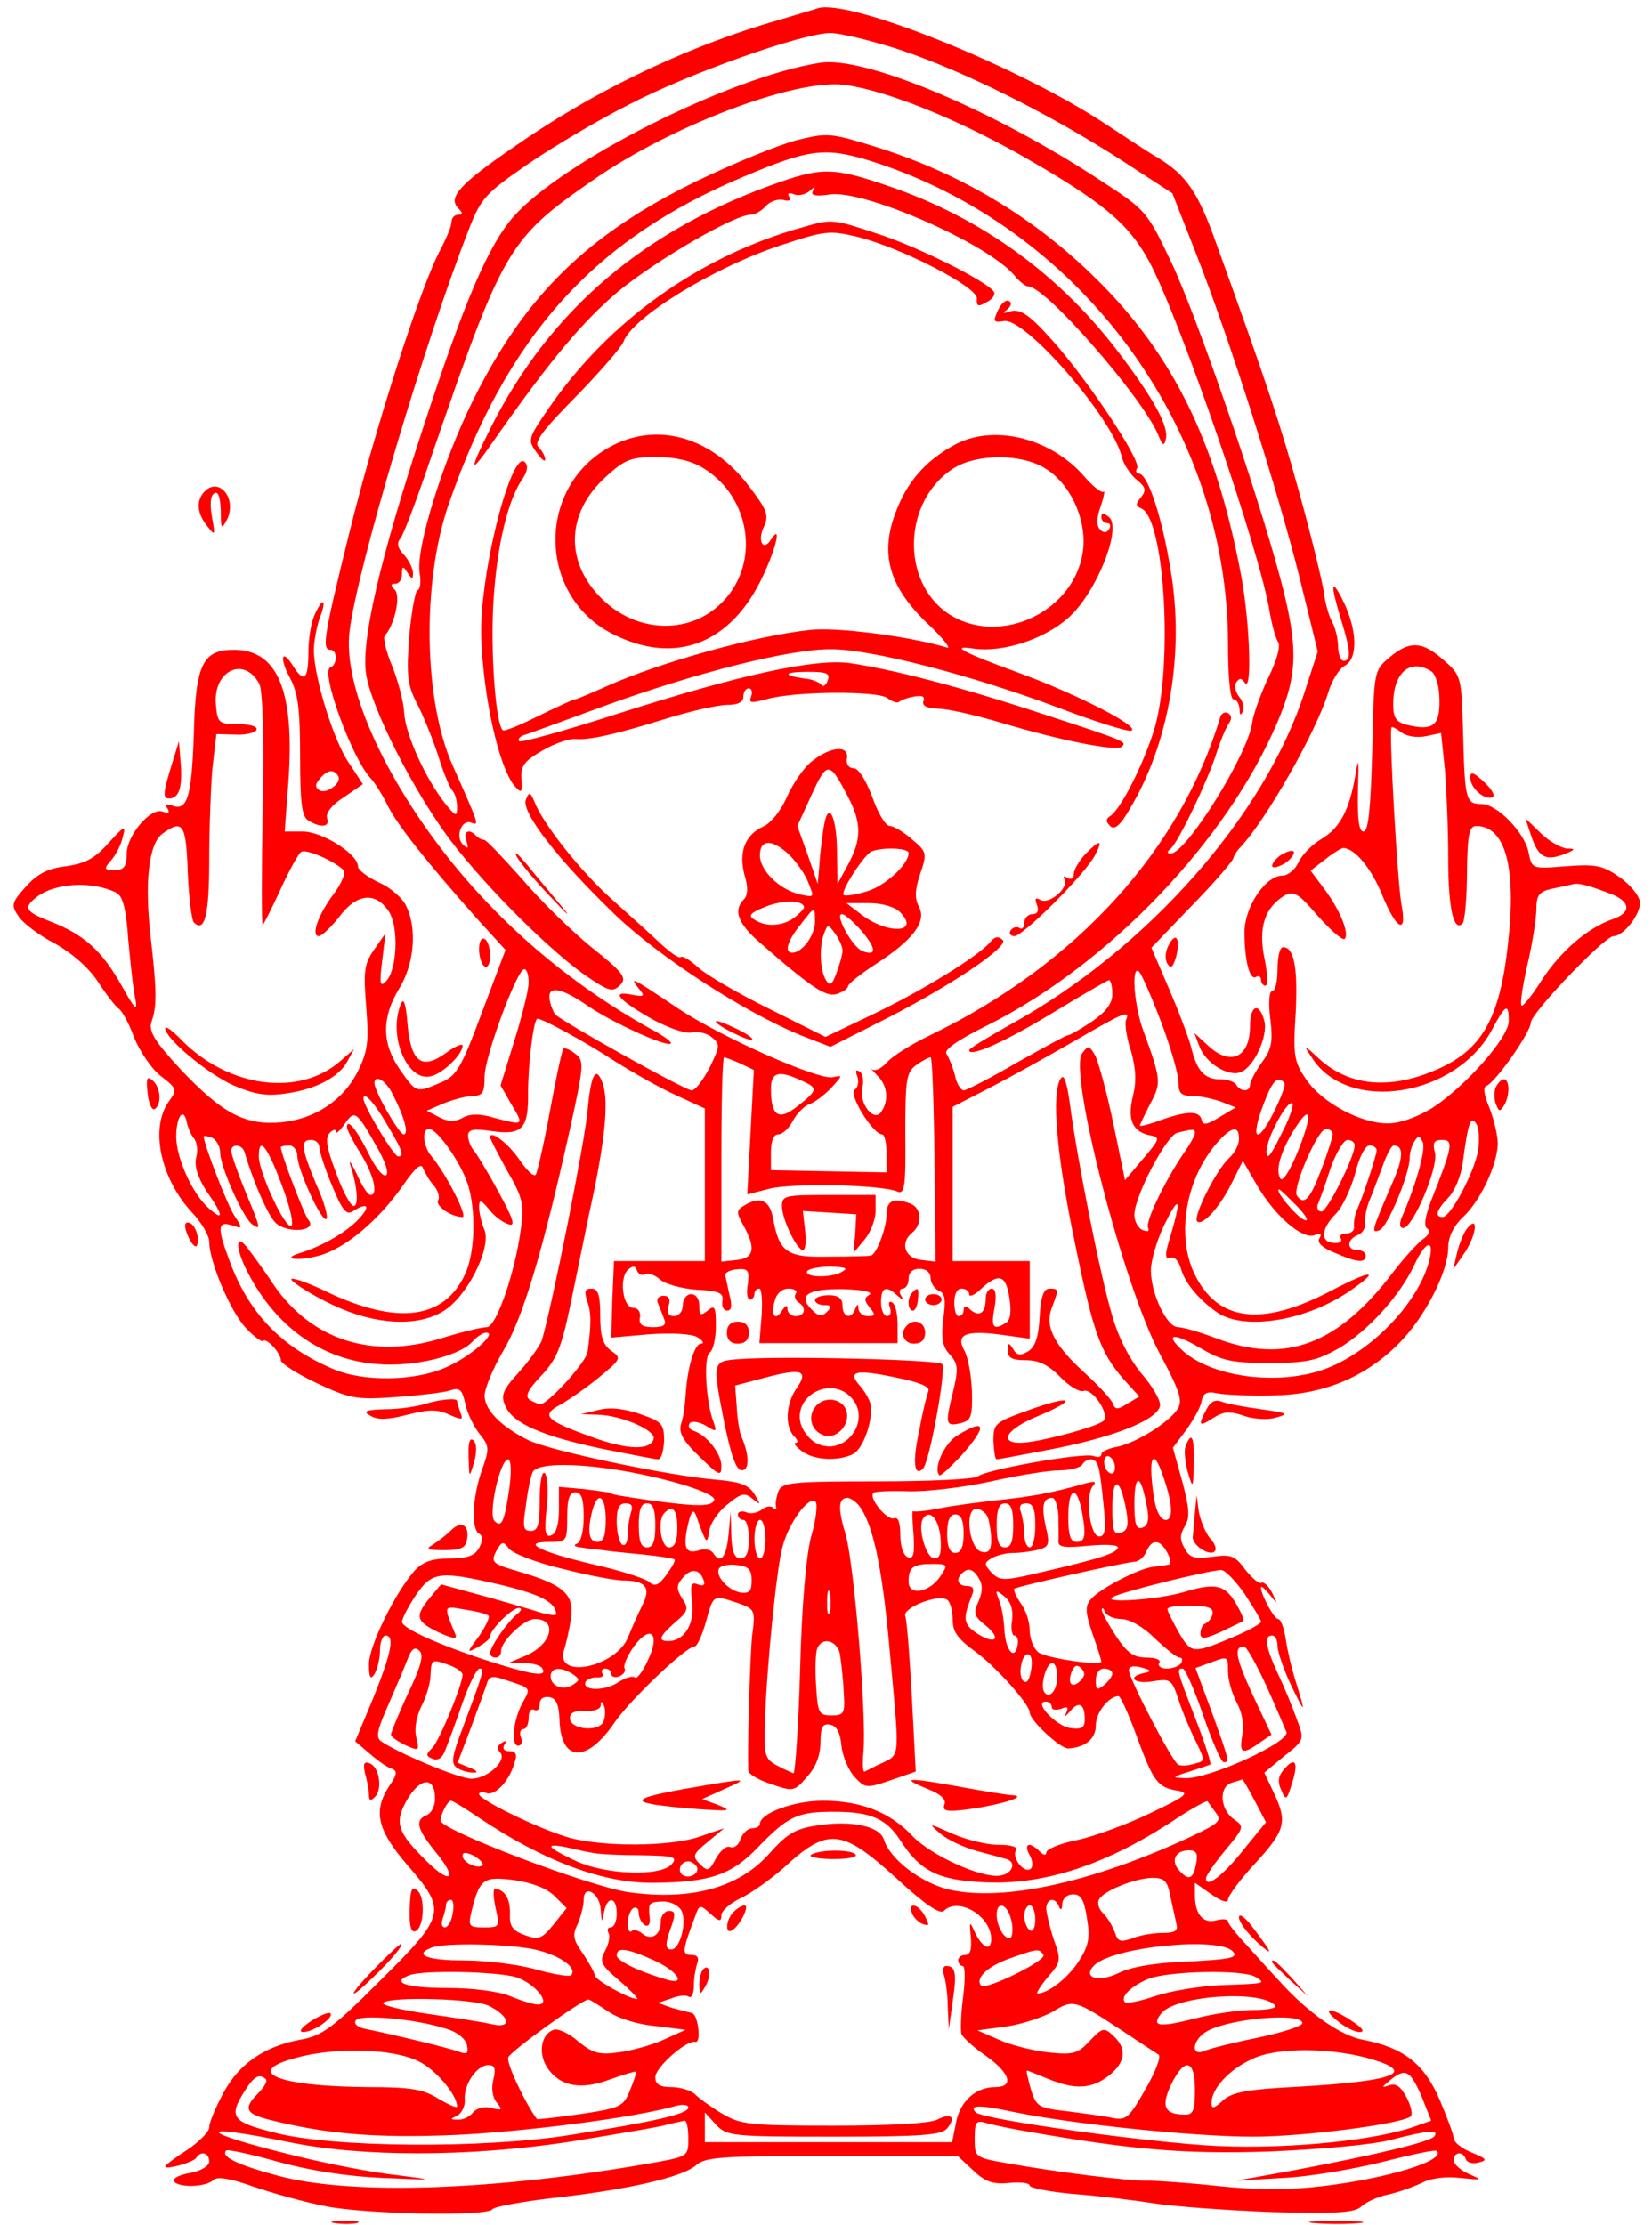  <svg  version="1.0" xmlns="http://www.w3.org/2000/svg"  width="300pt" height="404pt" viewBox="0 0 300 404"  preserveAspectRatio="xMidYMid meet">  <g transform="translate(0,404) scale(0.1,-0.1)" fill="#ff0000" stroke="none"> <path d="M1485 4025 c-5 -2 -50 -15 -100 -30 -155 -48 -312 -124 -452 -222 -98 -67 -120 -92 -101 -111 9 -9 9 -12 0 -12 -7 0 -12 -6 -12 -13 0 -7 -9 -29 -20 -50 -36 -66 -119 -326 -165 -512 -47 -190 -51 -215 -35 -215 13 0 13 -27 0 -32 -19 -6 39 -164 72 -200 7 -7 22 -30 32 -51 19 -37 69 -100 162 -205 l52 -57 -43 -114 c-38 -102 -46 -115 -75 -127 -44 -19 -44 -19 -74 24 -33 48 -33 94 -1 147 27 44 33 107 13 149 -6 14 -28 34 -49 43 -21 10 -39 23 -39 30 0 22 -65 63 -100 63 l-33 0 7 94 c11 162 -20 236 -99 236 -57 0 -70 -26 -73 -154 -4 -114 -12 -139 -39 -129 -11 4 -14 2 -9 -5 5 -8 2 -10 -8 -6 -22 9 -66 -43 -66 -77 0 -23 -5 -29 -22 -29 -19 0 -20 2 -6 18 8 9 18 28 21 42 6 22 3 21 -26 -11 -25 -28 -42 -37 -77 -42 -34 -4 -52 -14 -73 -37 -26 -29 -27 -34 -14 -53 7 -12 37 -35 66 -50 32 -18 62 -44 79 -70 15 -23 32 -45 38 -49 6 -4 19 -28 28 -53 10 -24 31 -56 48 -69 30 -23 30 -25 14 -47 -34 -49 -14 -140 43 -201 17 -18 31 -42 31 -53 0 -36 39 -128 67 -157 14 -15 29 -26 31 -23 6 6 32 -22 32 -35 0 -6 30 -25 66 -42 60 -28 71 -30 142 -25 42 3 87 8 99 12 18 6 22 2 28 -24 3 -16 15 -41 26 -55 18 -22 18 -27 4 -66 -17 -49 -20 -106 -5 -115 7 -4 7 -13 0 -26 -8 -14 -21 -19 -54 -19 -31 0 -48 -6 -63 -22 -36 -41 -83 -137 -83 -170 0 -25 3 -29 10 -18 5 8 10 27 10 43 0 15 5 27 10 27 17 0 11 -31 -22 -113 l-33 -79 27 -23 c15 -13 32 -25 40 -27 10 -4 9 -11 -5 -31 -30 -46 -22 -80 33 -144 72 -83 70 -91 -50 -210 -86 -86 -105 -100 -145 -107 -65 -12 -111 -44 -139 -96 -14 -26 -26 -54 -26 -63 0 -8 -18 -26 -40 -41 -22 -14 -40 -28 -40 -30 0 -7 50 7 56 15 8 14 24 10 24 -6 0 -8 -14 -17 -35 -21 -19 -3 -32 -10 -29 -15 7 -12 58 -11 71 2 7 7 29 4 74 -12 35 -12 93 -28 129 -35 71 -15 296 -19 304 -6 3 5 54 14 113 21 136 15 233 38 257 59 16 15 47 17 246 17 l229 0 28 -26 c22 -21 36 -26 66 -23 20 2 37 0 37 -5 0 -4 35 -11 78 -15 42 -3 109 -11 147 -17 39 -6 136 -13 216 -16 118 -3 149 -1 161 10 8 8 30 18 49 22 19 4 46 14 61 21 17 9 44 12 70 9 40 -4 41 -4 16 7 -16 7 -28 18 -28 25 0 16 17 17 22 2 2 -6 13 -9 23 -6 17 4 15 7 -12 18 -18 7 -33 19 -33 26 0 6 -12 38 -26 71 -28 65 -66 94 -139 108 -40 7 -100 49 -153 108 -15 16 -42 46 -59 65 -18 19 -33 38 -33 42 0 4 -9 5 -21 2 -24 -7 -39 11 -39 45 l0 23 30 -21 c18 -13 30 -16 30 -10 0 7 22 37 50 67 55 60 58 75 33 128 l-17 36 36 30 c37 29 37 30 23 67 -7 20 -22 57 -34 82 -23 50 -26 70 -11 70 6 0 10 -8 10 -19 0 -10 11 -43 25 -72 26 -54 27 -53 7 11 -6 19 -14 52 -17 73 -3 20 -9 37 -14 37 -7 0 -31 44 -31 57 0 4 7 -2 16 -13 14 -18 15 -18 4 4 -6 12 -15 20 -19 18 -4 -3 -17 8 -29 23 -19 26 -26 29 -61 24 -32 -4 -41 -2 -50 16 -9 15 -8 25 1 40 9 15 8 32 -5 81 l-17 61 24 32 c13 18 26 41 28 52 3 15 9 19 28 15 14 -3 59 -5 100 -4 92 1 168 32 230 94 47 47 90 130 90 175 0 19 10 39 27 55 32 30 62 95 63 133 0 15 -7 44 -15 65 -10 23 -12 38 -6 40 16 5 81 98 81 115 0 17 134 157 150 157 19 0 51 42 48 63 -2 12 -19 32 -38 45 -30 21 -44 23 -96 19 -62 -5 -62 -5 -68 25 -7 36 -57 88 -86 88 -28 0 -30 8 -33 129 -3 102 -3 104 -35 132 -39 35 -62 36 -99 5 -28 -24 -28 -24 -31 -170 -3 -106 -7 -146 -16 -146 -8 0 -11 21 -10 73 2 61 1 65 -5 27 -11 -62 -28 -94 -62 -114 -17 -10 -35 -29 -41 -42 -6 -13 -19 -24 -29 -24 -31 0 -69 -57 -69 -103 0 -53 10 -88 21 -81 5 3 9 0 9 -5 0 -6 4 -11 8 -11 5 0 4 23 -2 51 -11 55 1 91 37 113 16 9 25 4 60 -37 24 -27 45 -45 49 -42 9 10 -9 54 -38 92 l-24 32 26 20 c15 12 30 21 33 21 21 0 51 -36 71 -85 26 -64 46 -74 35 -17 -7 38 -23 314 -18 321 1 2 9 -2 18 -9 9 -7 27 -10 44 -7 l28 6 7 -67 c3 -37 6 -110 6 -162 0 -90 10 -133 26 -117 4 4 8 46 8 92 1 70 4 85 17 85 52 0 73 -73 58 -210 -15 -141 -48 -198 -134 -234 -83 -35 -155 -28 -209 21 -29 27 -30 27 -14 3 65 -104 265 -72 329 53 23 43 29 46 29 13 0 -30 -79 -119 -139 -158 -28 -17 -59 -28 -81 -28 -49 0 -120 38 -148 80 -22 32 -24 43 -19 121 4 83 -3 119 -23 119 -6 0 -10 -18 -10 -40 0 -22 -4 -40 -10 -40 -5 0 -7 -21 -3 -51 5 -42 2 -55 -16 -79 -11 -16 -21 -34 -21 -40 0 -13 -17 -13 -25 0 -3 6 -17 10 -29 10 -28 0 -42 15 -52 55 -4 17 -22 65 -40 107 l-33 77 75 78 c41 42 74 81 74 85 0 3 6 13 13 20 47 50 137 209 159 280 6 21 20 44 30 49 24 13 23 62 -1 114 -24 49 -26 37 -6 -29 18 -58 19 -76 5 -76 -5 0 -10 12 -10 26 0 14 -5 35 -12 47 -6 12 -12 35 -14 52 -2 16 -21 95 -43 175 -35 127 -59 200 -153 460 -33 93 -55 123 -106 154 -11 6 -52 33 -93 60 -158 105 -467 229 -524 211z m151 -76 c116 -39 268 -115 396 -197 l97 -63 42 -107 c62 -157 151 -438 189 -591 l33 -134 -23 -71 c-72 -227 -287 -470 -536 -607 -41 -23 -74 -43 -74 -46 0 -14 65 15 152 68 53 32 99 59 102 59 3 0 6 -11 6 -25 0 -17 -11 -32 -37 -50 -21 -14 -40 -25 -44 -25 -3 0 -45 -23 -93 -50 -48 -28 -91 -50 -96 -50 -5 0 -13 12 -16 28 -4 15 -11 32 -15 38 -6 7 19 25 74 52 220 110 436 336 527 551 37 87 38 136 5 261 -43 161 -152 477 -198 574 -44 92 -45 94 -128 148 -196 129 -430 227 -510 214 -165 -26 -468 -179 -557 -280 -45 -52 -88 -151 -163 -381 -79 -240 -114 -390 -104 -450 10 -62 86 -212 153 -301 66 -87 187 -207 252 -250 36 -24 43 -26 56 -13 13 13 7 22 -52 69 -37 30 -94 86 -127 125 -34 38 -64 70 -68 70 -4 0 -11 3 -15 8 -13 13 -23 7 -17 -10 4 -14 3 -15 -6 -7 -15 14 -3 47 15 40 15 -6 14 -4 -34 104 -53 118 -56 334 -7 475 106 305 263 480 535 594 118 50 147 54 227 30 381 -118 653 -483 653 -878 0 -61 4 -101 10 -101 6 0 10 -8 11 -17 0 -12 2 -13 6 -5 3 7 0 19 -7 27 -6 8 -9 19 -5 26 6 8 9 8 15 0 14 -23 10 103 -5 188 -43 233 -115 388 -242 522 -120 126 -262 213 -428 264 -78 24 -83 24 -140 10 -33 -9 -114 -42 -180 -74 -197 -96 -311 -207 -405 -396 -55 -110 -105 -270 -98 -315 3 -16 1 -31 -4 -32 -4 -2 -11 -40 -15 -85 -5 -70 -3 -87 14 -120 11 -21 28 -63 38 -93 9 -30 21 -59 26 -65 5 -5 9 -18 9 -30 0 -19 -2 -18 -21 5 -36 46 -72 124 -75 165 -1 22 -12 61 -22 86 -11 26 -17 51 -13 55 18 20 29 72 18 83 -8 8 -8 11 1 11 7 0 12 8 12 18 0 14 2 15 10 2 8 -12 10 -13 10 -1 0 8 -7 23 -16 33 -12 12 -14 22 -7 30 6 7 31 74 56 148 131 381 140 396 294 503 142 99 367 184 456 173 75 -10 198 -59 316 -125 153 -87 200 -126 238 -196 57 -107 203 -532 219 -638 4 -23 11 -47 15 -53 5 -6 -2 -33 -18 -65 -14 -30 -27 -66 -29 -81 -7 -57 -120 -238 -148 -238 -7 0 -7 3 -1 8 14 10 70 128 85 177 7 22 17 45 22 52 5 7 5 14 -2 18 -5 3 -12 0 -14 -7 -72 -241 -261 -449 -525 -577 -34 -16 -71 -39 -80 -50 -10 -11 -22 -17 -27 -13 -5 4 -1 0 8 -10 19 -17 23 -45 9 -66 -13 -22 -42 14 -35 43 3 12 1 26 -5 29 -7 5 -8 1 -4 -9 3 -10 1 -20 -5 -24 -12 -7 33 -81 50 -81 4 0 8 -15 8 -34 l0 -35 -105 2 -105 2 0 33 c0 20 5 32 13 32 8 0 20 11 27 25 7 13 21 27 30 30 9 3 27 16 40 30 20 22 21 23 3 19 -25 -7 -206 74 -282 125 -82 55 -89 59 -72 37 13 -15 12 -17 -13 -12 -37 7 -24 -9 37 -44 29 -16 60 -27 72 -25 11 3 28 -1 37 -8 16 -13 16 -16 -3 -55 -12 -23 -26 -42 -33 -42 -12 0 -234 124 -248 138 -3 4 -8 16 -10 27 -4 26 21 22 70 -12 44 -30 143 -75 150 -68 3 2 -10 12 -28 22 -145 79 -272 186 -371 309 -124 155 -197 321 -184 419 14 113 135 520 217 730 22 56 30 64 108 118 47 32 128 80 182 107 109 57 316 130 366 130 18 0 76 -14 128 -31z m-1165 -1151 c6 -12 9 -96 6 -229 -2 -115 -2 -209 0 -209 1 0 16 29 32 64 16 35 33 66 38 69 9 6 59 -16 77 -33 4 -5 -3 -23 -17 -42 -29 -38 -43 -78 -28 -78 5 0 22 16 37 35 32 43 66 46 90 10 19 -29 15 -109 -6 -128 -10 -10 -11 -2 -6 38 l6 50 -21 -30 c-18 -26 -19 -40 -14 -103 5 -62 3 -80 -14 -115 -26 -54 -78 -89 -140 -95 -66 -6 -107 16 -182 95 -49 53 -59 70 -54 87 10 28 10 55 -1 151 -12 102 -4 173 21 191 37 27 43 18 46 -70 2 -46 7 -87 11 -91 20 -20 28 14 28 114 0 59 3 135 6 168 l7 60 35 -1 c19 -1 37 4 38 9 2 6 -13 10 -33 10 -36 0 -38 2 -41 36 -5 62 52 88 79 37z m2128 23 c8 -5 15 -27 15 -52 1 -47 -12 -57 -60 -45 -19 5 -24 13 -24 37 0 58 31 84 69 60z m-2388 -402 c12 -6 18 -29 22 -86 4 -43 9 -91 13 -108 4 -23 -1 -18 -25 25 -36 64 -69 93 -128 116 -46 18 -51 25 -29 43 33 28 103 32 147 10z m2711 -1 c39 -14 42 -35 7 -47 -46 -16 -95 -58 -130 -112 -17 -27 -34 -48 -36 -45 -3 2 2 36 11 75 9 38 16 84 16 100 0 25 5 32 28 37 15 3 32 7 37 8 11 3 25 0 67 -16z m-1962 -162 c0 -14 -12 -61 -26 -106 l-25 -81 20 -35 c23 -38 22 -38 -31 -24 -27 8 -44 8 -58 0 -15 -8 -26 -7 -42 1 l-23 12 30 13 c17 7 40 13 53 14 18 0 22 5 22 35 0 36 59 195 72 195 5 0 8 -11 8 -24z m1149 -73 c17 -45 31 -94 31 -108 0 -20 5 -25 24 -25 14 0 37 -5 52 -10 l28 -11 -30 -18 c-23 -14 -30 -15 -32 -4 -4 16 -26 16 -74 -1 -21 -8 -38 -12 -38 -10 0 2 9 20 19 40 20 37 20 43 -13 133 -17 46 -22 122 -7 106 5 -6 23 -47 40 -92z m-64 5 c-3 -7 1 -33 9 -57 9 -32 10 -56 3 -83 -10 -42 0 -64 33 -70 17 -3 16 -7 -14 -42 l-33 -39 -21 102 c-12 57 -27 112 -33 124 -11 19 -13 19 -24 4 -25 -34 76 -424 141 -545 36 -67 42 -85 33 -100 -16 -25 -74 -61 -109 -69 -17 -3 -30 -9 -30 -14 0 -5 -6 -6 -14 -3 -18 7 -198 -25 -210 -37 -6 -5 -87 -9 -182 -9 -154 0 -173 -2 -180 -17 -4 -10 -6 -22 -5 -28 2 -5 -1 -7 -5 -3 -4 4 -13 3 -20 -3 -8 -6 -21 -9 -29 -5 -8 3 -15 1 -15 -4 0 -6 5 -10 10 -10 6 0 10 -16 10 -35 0 -24 -5 -35 -15 -35 -11 0 -16 12 -17 43 l-1 42 -4 -42 c-4 -42 -15 -54 -28 -33 -4 6 -15 8 -25 5 -25 -8 -30 4 -21 45 6 26 10 31 15 18 19 -53 20 -54 24 -28 2 14 17 36 33 48 25 21 32 22 46 10 15 -12 15 -11 3 9 -11 17 -26 22 -69 26 -87 7 -304 53 -342 72 -50 25 -79 55 -79 81 0 12 15 49 34 81 35 59 71 177 122 407 25 114 25 120 8 133 -9 7 -19 11 -21 9 -2 -2 -13 -52 -24 -112 -11 -60 -23 -112 -26 -117 -3 -5 -16 7 -29 26 -20 30 -54 56 -54 42 0 -3 14 -30 31 -61 28 -48 31 -61 25 -105 -11 -82 -45 -179 -62 -179 -9 0 -47 -9 -85 -21 -123 -37 -231 -3 -300 95 -15 23 -36 52 -46 65 -25 36 -28 9 -4 -38 52 -101 135 -160 235 -168 68 -6 154 15 176 43 7 7 17 14 23 14 21 0 -29 -44 -73 -63 -56 -25 -149 -27 -205 -3 -94 40 -153 101 -188 196 -23 61 -22 73 4 65 20 -7 20 -6 5 17 -13 19 -56 131 -56 144 0 2 7 1 15 -2 8 -4 15 -16 15 -28 0 -25 43 -121 59 -130 15 -10 15 -8 -14 62 -14 34 -25 66 -25 72 0 14 20 12 24 -2 16 -54 42 -114 56 -128 21 -21 78 -16 60 5 -8 10 -50 120 -50 132 0 1 7 3 15 3 8 0 15 -9 15 -19 0 -25 46 -125 53 -114 3 4 -5 33 -19 63 -27 65 -29 80 -9 80 8 0 15 -6 15 -13 0 -8 10 -39 23 -70 18 -44 26 -54 37 -47 28 18 34 10 11 -14 -21 -23 -66 -49 -105 -61 -37 -11 -7 -16 34 -5 47 13 108 64 153 129 20 29 32 40 35 30 3 -7 11 -22 19 -31 8 -9 12 -21 9 -27 -7 -10 23 -31 44 -31 10 0 -30 79 -57 111 -15 18 -17 49 -4 49 15 0 57 -60 70 -99 16 -48 14 -127 -5 -166 -38 -81 -123 -91 -248 -32 -43 21 -73 30 -66 22 7 -8 41 -29 75 -45 76 -36 153 -40 200 -11 43 26 87 113 75 147 -6 14 -10 33 -10 42 0 14 3 14 18 -4 9 -12 25 -24 35 -27 14 -5 10 8 -19 61 -20 37 -41 71 -46 76 -4 6 -8 16 -8 24 0 11 10 13 43 8 55 -8 67 4 66 70 0 52 10 134 17 134 10 0 87 -42 142 -78 32 -20 81 -48 110 -61 l52 -24 0 -139 0 -138 -82 0 -83 0 -3 -70 -2 -69 68 6 c43 3 76 1 88 -5 10 -6 14 -12 7 -12 -12 0 -25 -44 -28 -95 -1 -16 -4 -39 -8 -50 -5 -16 2 -30 33 -60 36 -35 40 -37 40 -17 0 22 -26 56 -51 64 -8 3 -10 9 -6 14 4 4 17 2 29 -5 19 -12 20 -11 14 6 -14 35 -19 120 -7 127 6 4 11 25 11 48 0 35 -2 39 -15 28 -13 -10 -15 -9 -15 9 0 12 -6 21 -15 21 -8 0 -15 -9 -15 -20 0 -11 -7 -20 -16 -20 -10 0 -13 6 -10 18 4 13 1 19 -9 19 -9 0 -14 -6 -10 -14 3 -7 8 -20 11 -28 5 -11 -1 -15 -20 -15 -20 0 -26 5 -24 17 2 10 -3 18 -12 18 -19 0 -26 53 -10 69 9 8 14 8 17 -2 3 -6 9 -9 14 -6 6 3 18 -1 27 -9 10 -9 40 -17 67 -19 41 -2 49 -6 47 -20 -2 -10 2 -18 9 -18 7 0 9 9 4 27 -3 15 -7 32 -8 37 -1 5 9 10 21 11 21 2 23 -2 20 -27 -3 -15 -1 -28 4 -28 4 0 8 5 8 10 0 6 4 10 9 10 4 0 6 -22 4 -50 l-4 -49 126 0 125 0 0 34 c0 19 -4 37 -10 40 -6 3 -7 -1 -4 -9 3 -9 1 -16 -5 -16 -6 0 -11 11 -11 25 0 28 9 31 29 13 11 -10 13 -10 7 0 -4 6 -2 12 3 12 6 0 11 8 11 18 0 11 7 18 20 18 12 0 20 -7 20 -17 0 -9 7 -19 15 -23 11 -4 13 -16 8 -51 -4 -35 -2 -50 12 -65 15 -17 16 -25 5 -70 -14 -57 -13 -61 16 -54 18 5 20 13 19 58 -1 28 -7 62 -14 74 -16 29 3 37 69 28 l50 -7 0 71 0 70 -70 0 -70 0 0 140 0 140 68 35 c37 19 105 57 152 84 93 54 102 57 95 39z m-701 -79 l25 -12 -6 -113 -6 -113 39 10 c39 11 206 8 234 -5 13 -5 15 10 14 105 0 100 2 112 20 125 11 8 23 14 26 14 3 0 6 -84 7 -186 l2 -185 -26 3 c-30 3 -39 31 -17 49 19 15 18 45 -2 53 -31 12 -44 6 -44 -19 0 -25 -19 -75 -29 -75 -3 -1 -37 -2 -75 -2 -77 -2 -91 8 -102 69 -6 34 -24 42 -54 23 -13 -8 -13 -12 1 -37 22 -40 18 -58 -13 -61 l-28 -3 0 185 c0 102 2 186 5 186 2 0 15 -5 29 -11z m111 -31 c31 -14 31 -17 -7 -47 -34 -27 -48 -18 -48 32 0 30 14 34 55 15z m-742 -25 c21 -40 30 -73 20 -73 -8 0 -53 78 -53 93 0 17 21 5 33 -20z m1619 21 c4 -3 -6 -28 -20 -56 -30 -59 -42 -47 -17 18 16 42 25 51 37 38z m-1628 -78 c28 -47 30 -56 19 -56 -8 0 -63 92 -63 105 0 14 20 -7 44 -49z m1622 -17 c-19 -39 -26 -47 -26 -30 0 25 39 96 47 87 3 -3 -6 -29 -21 -57z m-1974 -6 c6 -7 8 -23 4 -36 -3 -15 3 -35 19 -60 31 -44 32 -56 4 -31 -29 25 -59 91 -59 130 0 35 13 55 19 27 2 -10 8 -24 13 -30z m332 -15 c15 -26 23 -49 17 -52 -5 -4 -20 14 -32 40 -22 44 -39 64 -39 47 0 -4 11 -26 25 -48 24 -39 32 -75 18 -75 -5 0 -16 17 -25 38 -10 20 -15 28 -12 17 13 -40 16 -75 6 -75 -5 0 -20 27 -32 61 -17 45 -20 63 -11 72 6 6 11 7 11 2 0 -5 7 1 16 14 18 26 21 24 58 -41z m1672 -11 c-14 -34 -27 -54 -31 -47 -9 15 0 48 26 90 31 49 33 26 5 -43z m328 3 c-7 -40 -50 -120 -64 -120 -15 0 -12 12 10 35 12 12 23 40 26 61 10 77 15 89 25 73 5 -7 6 -30 3 -49z m-514 33 c0 -5 -9 -21 -21 -38 -35 -52 -70 -125 -64 -135 3 -6 -1 -7 -9 -4 -9 3 -16 16 -16 28 0 33 58 144 78 149 28 7 32 7 32 0z m80 -11 c0 -11 -8 -26 -18 -35 -23 -21 -66 -106 -58 -115 10 -9 43 28 64 72 l19 38 26 -45 c33 -56 82 -98 104 -90 11 4 14 3 9 -6 -5 -7 5 -17 28 -26 41 -18 56 -19 56 -5 0 6 -7 10 -15 10 -20 0 -19 19 0 27 9 3 15 13 14 22 -1 9 2 27 8 41 6 14 16 42 24 63 7 20 16 37 20 37 18 0 18 -22 -2 -67 -38 -88 -40 -93 -24 -87 15 6 55 102 55 132 0 9 4 23 9 30 7 11 9 10 15 -3 5 -14 -13 -78 -39 -137 -4 -11 -3 -18 3 -18 18 0 64 110 58 136 -5 19 -2 24 13 24 21 0 19 -12 -20 -110 -11 -29 -14 -47 -7 -51 6 -4 3 -12 -9 -20 -10 -8 -34 -34 -53 -59 -100 -132 -196 -168 -322 -120 -29 11 -60 20 -69 20 -20 0 -49 61 -49 103 0 18 11 55 24 82 28 57 32 50 12 -18 -11 -35 -11 -44 -1 -41 7 3 15 -5 19 -18 7 -27 32 -57 66 -81 49 -34 163 -16 243 40 55 38 39 38 -36 -1 -126 -66 -206 -56 -248 31 -34 71 -15 176 44 241 25 27 37 28 37 4z m170 8 c0 -5 -9 -34 -21 -65 -20 -53 -31 -65 -44 -46 -8 14 38 121 53 121 6 0 12 -4 12 -10z m40 -20 c0 -21 -50 -120 -60 -120 -7 0 -9 6 -7 13 3 6 14 36 23 65 10 28 24 52 31 52 7 0 13 -4 13 -10z m-1949 -70 c15 -39 23 -73 18 -76 -11 -6 -59 97 -59 126 0 38 15 19 41 -50z m1989 61 c0 -8 -24 -82 -37 -111 -3 -8 -5 -21 -4 -27 1 -7 -5 -13 -14 -13 -9 0 -14 -4 -10 -9 3 -6 -3 -9 -13 -8 -25 1 -23 26 4 53 12 12 27 45 35 73 7 29 18 51 26 51 7 0 13 -4 13 -9z m-144 -102 c17 -18 22 -28 12 -24 -14 6 -55 55 -45 55 2 0 16 -14 33 -31z m240 -96 c-20 -83 -117 -179 -205 -204 -84 -24 -193 -7 -243 38 -34 31 -18 34 30 6 41 -24 57 -28 127 -28 69 0 86 4 127 27 53 32 110 95 136 150 20 44 37 50 28 11z m-1068 -23 c-19 -11 -69 -10 -62 2 3 4 22 8 42 8 29 -1 33 -3 20 -10z m305 -47 c4 -24 2 -40 -6 -45 -23 -15 -28 -8 -21 27 4 23 2 35 -5 35 -6 0 -11 -8 -11 -18 0 -26 -11 -34 -27 -21 -9 9 -13 8 -13 0 0 -6 -4 -11 -9 -11 -5 0 -8 11 -8 25 0 15 5 25 13 25 8 0 14 -5 14 -10 0 -6 10 -2 22 10 32 29 45 25 51 -17z m-388 8 c-3 -5 -1 -12 5 -16 15 -9 12 -25 -5 -25 -8 0 -15 6 -15 13 0 8 -3 7 -10 -3 -12 -20 -21 -9 -13 18 3 13 13 22 25 22 10 0 17 -4 13 -9z m134 -2 c-10 -6 -10 -10 0 -23 11 -13 11 -16 -3 -16 -9 0 -16 6 -17 13 0 10 -2 10 -6 0 -7 -20 -23 -15 -23 6 0 13 -7 19 -25 19 -14 0 -25 -4 -25 -9 0 -5 8 -9 17 -9 13 0 14 -3 5 -12 -9 -9 -16 -9 -28 4 -26 26 -7 38 58 37 34 -1 54 -5 47 -10z m444 -322 c-3 -5 -9 -3 -14 4 -4 7 -5 17 -2 22 3 5 9 3 14 -4 4 -7 5 -17 2 -22z m-1098 -29 c-9 -62 -14 -73 -27 -60 -12 12 10 112 25 112 5 0 6 -23 2 -52z m1069 40 c3 -7 7 -39 10 -70 5 -46 3 -58 -8 -58 -17 0 -26 75 -11 92 7 8 3 9 -15 4 -59 -17 -99 -24 -157 -30 -35 -4 -83 -10 -107 -15 -25 -5 -47 -7 -48 -5 -2 1 -1 -18 1 -43 2 -35 0 -44 -10 -41 -8 3 -14 19 -14 40 0 23 -4 34 -11 31 -13 -5 -47 37 -38 46 3 3 32 4 64 3 33 -1 100 7 150 18 49 11 105 20 124 20 19 0 38 5 41 10 9 14 25 13 29 -2z m115 -10 c20 -53 23 -88 8 -88 -9 0 -17 14 -21 38 -11 69 -4 96 13 50z m-983 2 c90 -15 175 -42 171 -54 -4 -12 -31 -12 -112 -1 -63 9 -73 11 -77 14 -2 1 -23 4 -48 7 l-45 4 0 -41 c0 -27 -5 -44 -14 -47 -11 -4 -13 6 -8 52 3 30 1 58 -4 61 -5 4 -9 -18 -9 -49 0 -45 -3 -56 -16 -56 -14 0 -15 7 -9 46 3 26 9 53 12 60 6 17 73 18 159 4z m957 -67 c4 -22 2 -33 -8 -37 -12 -4 -15 5 -15 47 1 54 12 50 23 -10z m-38 -4 c5 -28 3 -38 -9 -42 -13 -5 -16 2 -16 45 0 58 14 56 25 -3z m-985 -13 c0 -26 -5 -46 -12 -49 -8 -3 -4 -6 7 -7 11 -2 29 -4 40 -5 11 -2 44 -5 74 -8 29 -3 55 -7 56 -9 2 -2 -5 -14 -15 -28 -14 -19 -21 -22 -32 -12 -8 6 -54 21 -104 32 -96 23 -129 40 -76 40 31 0 32 1 32 45 0 33 4 45 15 45 11 0 15 -12 15 -44z m904 13 c9 -47 7 -59 -9 -59 -11 0 -15 12 -15 45 0 52 14 60 24 14z m-864 -19 c0 -29 -4 -40 -15 -40 -16 0 -19 20 -9 58 10 36 24 25 24 -18z m373 -30 c-9 -35 -17 -123 -20 -242 -3 -104 -9 -188 -12 -188 -3 1 -17 7 -30 14 -22 12 -24 19 -22 77 3 98 21 280 32 320 11 43 48 94 60 82 4 -4 1 -33 -8 -63z m86 57 c26 -32 43 -112 56 -257 19 -205 20 -195 -12 -211 -16 -7 -30 -15 -33 -16 -3 -2 -4 15 -2 36 6 63 -17 345 -33 397 -14 46 -12 64 4 64 5 0 14 -6 20 -13z m363 -19 c0 -18 1 -39 0 -47 0 -11 12 -12 54 -8 30 3 54 2 54 -3 0 -10 -35 -21 -139 -45 -68 -16 -75 -16 -90 -1 -14 15 -14 18 -1 26 8 5 26 10 40 10 14 0 35 3 46 6 19 5 21 10 13 42 -8 37 -5 52 12 52 5 0 10 -15 11 -32z m-776 6 c-3 -9 -6 -27 -6 -40 0 -14 -4 -22 -10 -19 -5 3 -10 22 -10 41 0 25 4 34 16 34 11 0 14 -5 10 -16z m44 -24 c0 -29 -4 -40 -15 -40 -11 0 -15 11 -15 40 0 29 4 40 15 40 11 0 15 -11 15 -40z m650 0 c0 -29 -4 -40 -15 -40 -11 0 -15 11 -15 40 0 29 4 40 15 40 11 0 15 -11 15 -40z m40 0 c0 -22 -4 -40 -10 -40 -5 0 -10 11 -10 24 0 13 -3 31 -6 40 -4 11 -1 16 10 16 12 0 16 -10 16 -40z m-650 -5 c0 -24 -5 -35 -15 -35 -15 0 -22 50 -8 63 15 15 23 5 23 -28z m564 19 c3 -9 6 -27 6 -41 0 -18 -5 -24 -17 -21 -23 4 -32 78 -10 78 8 0 18 -7 21 -16z m-86 -37 c2 -27 -1 -37 -11 -37 -15 0 -31 55 -21 72 12 19 29 0 32 -35z m42 8 c0 -24 -5 -35 -15 -35 -10 0 -15 11 -15 35 0 24 5 35 15 35 10 0 15 -11 15 -35z m-360 -10 c0 -19 -4 -35 -10 -35 -5 0 -10 16 -10 35 0 19 5 35 10 35 6 0 10 -16 10 -35z m-368 -54 c47 -12 96 -21 109 -21 42 0 52 -13 35 -46 -8 -16 -19 -41 -25 -56 -21 -55 -133 -79 -117 -25 4 12 10 38 13 58 6 44 -13 61 -94 85 -49 14 -52 17 -42 37 10 18 13 19 23 5 7 -9 51 -26 98 -37z m1098 29 c6 -11 7 -21 3 -21 -4 -1 -17 -3 -28 -4 -27 -3 -98 -40 -114 -59 -11 -13 -10 -24 3 -63 9 -25 16 -48 16 -50 0 -9 -102 6 -115 17 -8 7 -15 24 -15 39 0 15 -7 37 -16 49 -9 13 -14 25 -12 27 4 4 195 47 218 49 8 0 18 9 22 19 10 23 25 22 38 -3z m-755 -50 c0 -19 -4 -24 -20 -22 -23 4 -47 31 -39 44 3 5 18 8 32 6 21 -2 27 -8 27 -28z m343 8 c-20 -30 -58 -37 -58 -10 0 26 8 32 43 32 28 0 29 -1 15 -22z m-430 -8 c3 -8 -1 -11 -11 -7 -12 5 -14 -1 -10 -32 5 -39 -14 -71 -43 -71 -20 0 -17 8 12 34 24 20 25 25 13 43 -11 18 -11 24 1 38 15 18 31 16 38 -5z m500 3 c7 -11 6 -25 -1 -41 -10 -21 -8 -27 12 -43 31 -25 19 -37 -15 -15 -25 17 -26 26 -9 69 5 12 2 17 -9 17 -16 0 -21 12 -9 23 11 11 21 8 31 -10z m482 -27 c16 -25 30 -47 30 -51 0 -3 -19 -14 -42 -24 -82 -35 -84 -35 -107 4 -11 20 -21 39 -21 43 0 4 19 7 43 6 31 0 41 -4 39 -15 -2 -8 -8 -15 -13 -17 -5 -2 -9 -10 -9 -18 0 -11 7 -11 38 3 20 10 39 18 40 20 2 1 -4 15 -14 32 -20 34 -38 37 -94 20 -47 -14 -151 -21 -129 -9 15 9 168 47 196 49 7 1 26 -19 43 -43z m-1346 15 c69 -17 95 -31 96 -52 0 -4 -19 -1 -42 7 -24 7 -71 21 -105 30 l-62 17 -20 -24 c-28 -34 -26 -43 15 -63 26 -12 35 -13 31 -4 -22 54 -23 52 18 45 20 -3 40 -8 42 -11 3 -3 -5 -19 -17 -37 -23 -31 -23 -31 -2 -20 12 7 22 15 22 19 0 13 40 52 52 52 7 0 5 -5 -4 -12 -18 -15 -48 -59 -48 -70 0 -5 5 -8 10 -8 6 0 10 5 10 12 0 18 42 58 61 58 42 0 32 -45 -15 -66 l-31 -13 27 -1 c15 0 30 -4 33 -10 9 -15 -16 -12 -86 10 -98 31 -169 63 -169 75 0 5 11 27 25 48 30 44 44 45 159 18z m593 -48 c-3 -10 -5 -2 -5 17 0 19 2 27 5 18 2 -10 2 -26 0 -35z m331 -15 c-3 -15 0 -28 4 -28 5 0 8 -8 6 -17 -5 -30 -22 -10 -24 27 -1 19 -5 44 -10 55 -7 18 -6 19 10 6 12 -10 16 -24 14 -43z m-498 31 c31 -11 32 -13 26 -58 -4 -38 -9 -205 -7 -247 1 -6 20 -17 42 -24 40 -14 42 -13 65 14 16 17 24 40 24 62 0 28 4 35 18 32 11 -2 18 -14 20 -38 2 -19 13 -45 24 -57 19 -20 21 -21 65 -6 l46 16 -7 134 c-4 74 -9 140 -12 148 -6 15 59 41 76 30 5 -3 10 -19 10 -36 0 -22 9 -35 41 -58 38 -28 99 -96 99 -111 0 -14 56 -66 70 -65 32 2 50 18 50 42 0 23 23 52 41 53 4 0 19 -34 34 -75 30 -81 37 -91 75 -97 21 -4 13 -10 -50 -40 -41 -20 -101 -42 -132 -49 -32 -6 -58 -17 -58 -23 0 -6 -5 -5 -12 2 -19 19 -30 14 -18 -7 6 -11 6 -22 1 -25 -12 -8 -34 21 -26 34 4 6 -8 10 -32 10 -21 0 -58 9 -83 20 -45 20 -45 20 -22 0 13 -11 43 -25 65 -31 23 -6 48 -13 55 -15 19 -6 10 -27 -12 -30 -34 -5 -125 37 -158 71 -41 44 -94 65 -164 65 -53 0 -114 -23 -114 -42 0 -4 -6 -8 -14 -8 -8 0 -17 -9 -21 -19 -3 -11 -12 -18 -19 -15 -7 3 -18 -7 -26 -21 -12 -23 -15 -24 -29 -10 -14 14 -13 18 14 40 l30 25 -44 -15 c-54 -19 -181 -19 -241 -1 -56 17 -160 68 -160 78 0 4 6 5 13 2 16 -6 42 22 51 54 6 16 3 22 -9 22 -10 0 -13 5 -9 12 5 7 3 8 -5 3 -8 -5 -9 -11 -3 -17 14 -14 -22 -48 -52 -48 -22 0 -132 46 -164 68 -10 7 -7 21 14 68 14 32 30 70 35 83 7 18 13 21 21 13 8 -8 2 -29 -21 -77 -17 -37 -31 -71 -31 -75 0 -4 12 -12 26 -19 25 -11 26 -11 20 14 -4 15 0 37 9 56 9 17 17 43 17 59 1 26 3 27 29 18 16 -5 29 -14 29 -19 0 -18 -42 -120 -55 -133 -12 -12 -12 -15 1 -20 9 -4 18 2 23 17 5 12 19 50 31 85 12 34 26 62 31 62 9 0 7 -7 -29 -103 -22 -58 -24 -70 -11 -78 8 -5 21 -8 29 -8 9 0 6 4 -7 9 l-22 9 24 63 c13 35 26 71 29 80 4 15 10 16 38 6 43 -14 42 -13 27 -40 -17 -31 -22 -78 -8 -78 6 0 9 7 5 15 -3 8 -1 15 4 15 6 0 10 9 10 21 0 11 5 17 10 14 6 -3 10 1 10 10 0 10 7 15 18 13 12 -2 17 -14 18 -40 2 -78 49 -81 100 -6 30 43 130 138 145 138 5 0 14 20 21 45 14 50 12 49 58 34z m696 -29 c15 0 40 -14 61 -35 20 -19 40 -35 45 -35 5 0 6 -4 3 -10 -3 -5 -15 -10 -26 -10 -11 0 -17 5 -14 10 4 6 -6 10 -23 10 -23 0 -35 8 -56 40 -14 22 -26 43 -25 47 0 5 3 2 6 -4 2 -7 16 -13 29 -13z m-860 -76 c-9 -20 -20 -34 -23 -30 -4 3 -16 0 -29 -8 -24 -17 -66 -17 -61 -1 2 5 11 9 20 9 9 -1 14 2 11 7 -3 5 0 9 5 9 6 0 11 -4 11 -10 0 -5 7 -7 15 -4 8 4 12 10 9 15 -2 5 5 22 17 39 31 42 49 23 25 -26z m349 14 c2 -13 6 -43 7 -68 3 -42 1 -45 -22 -45 -23 0 -25 4 -28 54 -2 29 -1 60 2 67 8 22 35 16 41 -8z m775 -60 c18 -40 34 -78 36 -83 8 -18 -141 -86 -184 -84 -25 1 -24 2 8 12 19 6 37 12 38 13 2 1 -10 39 -27 83 -34 88 -35 91 -23 91 4 0 21 -38 37 -85 16 -47 33 -85 37 -85 11 0 11 1 -21 90 l-30 81 25 9 c34 13 34 13 34 -15 0 -15 7 -40 16 -57 10 -18 14 -42 10 -59 -6 -33 0 -36 31 -14 l22 15 -34 72 c-31 68 -35 88 -16 88 5 0 23 -33 41 -72z m-428 27 c-3 -17 -8 -23 -14 -17 -11 11 -1 55 11 47 5 -2 6 -16 3 -30z m48 -9 c0 -26 -15 -43 -24 -28 -7 12 4 52 15 52 5 0 9 -11 9 -24z m42 -8 c-15 -15 -24 -6 -16 16 5 12 10 14 17 7 8 -8 8 -14 -1 -23z m116 14 c-33 -7 -18 -21 16 -15 32 5 34 3 46 -33 7 -22 21 -55 31 -75 18 -37 18 -37 -3 -42 -12 -4 -25 -4 -29 -1 -11 7 -89 156 -89 171 0 7 9 9 23 5 18 -5 19 -7 5 -10z m-1038 -2 c13 -9 13 -11 1 -19 -18 -12 -41 -3 -41 15 0 16 18 18 40 4z m980 1 c0 -5 -7 -14 -15 -21 -13 -10 -15 -9 -15 9 0 12 6 21 15 21 8 0 15 -4 15 -9z m-924 -87 c-8 -20 -61 -15 -61 6 0 10 9 14 28 13 15 -1 27 3 28 10 0 9 2 8 6 -1 3 -7 2 -20 -1 -28z m814 26 c0 -5 7 -6 17 -3 12 5 14 3 9 -8 -4 -8 -1 -6 7 3 16 20 27 14 27 -14 0 -15 -6 -19 -26 -16 -26 3 -68 48 -45 48 6 0 11 -4 11 -10z m-1120 -166 c0 -14 -7 -27 -15 -30 -22 -9 -18 -25 16 -67 40 -48 29 -61 -15 -18 -55 54 -61 71 -36 114 24 40 50 41 50 1z m1488 -3 l21 -40 -40 -49 c-37 -47 -69 -72 -69 -53 0 5 16 28 35 51 35 42 35 43 15 57 -25 18 -27 60 -2 66 9 3 18 5 18 6 1 0 11 -17 22 -38z m-1408 -32 c118 -79 227 -120 320 -118 100 1 139 15 186 64 55 57 72 65 138 65 67 0 95 -12 121 -52 36 -56 69 -72 150 -76 111 -6 226 32 352 116 29 19 55 33 56 31 1 -2 8 -11 15 -21 11 -14 6 -19 -45 -43 -180 -84 -343 -119 -441 -96 -51 13 -106 55 -117 91 -8 24 -59 35 -122 25 -39 -6 -54 -15 -86 -51 -55 -62 -142 -86 -256 -70 -73 11 -341 113 -341 130 0 11 13 36 19 36 3 0 26 -14 51 -31z m757 -109 c52 -48 80 -67 87 -60 26 26 86 -9 86 -51 0 -24 -17 -16 -31 15 -8 18 -9 16 -6 -11 2 -23 -1 -33 -10 -33 -7 0 -13 -4 -13 -10 0 -5 4 -10 8 -10 5 0 5 -25 1 -56 -4 -31 -5 -61 -3 -68 3 -6 22 -24 44 -39 45 -32 52 -57 17 -57 -35 0 -64 -26 -71 -65 l-7 -35 -224 0 -225 0 0 27 0 27 20 -22 c20 -21 28 -22 214 -22 161 0 196 3 206 15 17 21 7 29 -18 16 -13 -7 -87 -11 -188 -11 -154 0 -169 2 -203 22 -20 12 -42 28 -49 35 -7 7 -27 13 -43 13 -21 0 -29 5 -29 18 0 18 58 69 73 64 5 -1 7 10 5 25 -2 16 -7 28 -13 28 -5 1 -21 5 -35 9 l-25 9 24 8 c12 5 27 7 32 3 5 -3 9 6 9 20 0 13 3 31 6 40 4 11 1 16 -11 16 -17 0 -16 8 7 69 8 23 9 23 28 6 16 -15 20 -15 20 -3 0 8 16 22 35 31 19 9 54 34 78 55 80 74 105 72 204 -18z m-548 45 c9 -2 47 -4 85 -4 60 -1 67 -3 56 -16 -19 -23 -120 -20 -175 6 -53 25 -58 33 -14 24 17 -4 39 -9 48 -10z m-203 -22 c-8 -8 -36 5 -36 17 0 7 6 7 21 0 11 -7 18 -14 15 -17z m1296 2 c-5 -28 -14 -31 -32 -10 -14 17 -5 35 19 35 14 0 17 -6 13 -25z m-907 -4 c7 -12 -12 -24 -25 -16 -11 7 -4 25 10 25 5 0 11 -4 15 -9z m-258 -54 l22 -22 -24 -30 c-21 -26 -27 -28 -52 -19 -22 8 -28 16 -27 39 1 27 -10 44 -27 45 -4 0 -3 -16 1 -35 8 -34 7 -35 -21 -35 -27 0 -29 2 -23 28 15 60 21 65 77 58 34 -5 60 -15 74 -29z m1118 1 c4 -18 9 -41 11 -50 4 -14 -1 -18 -25 -18 -16 0 -41 -4 -55 -10 -21 -7 -26 -6 -31 10 -4 11 -13 27 -21 35 -9 8 -12 20 -8 26 9 16 65 38 96 39 22 0 28 -5 33 -32z m-1034 -27 c2 -23 2 -24 6 -3 6 30 23 28 23 -3 0 -14 -5 -25 -11 -25 -5 0 -7 -4 -4 -10 3 -5 1 -20 -6 -32 -11 -20 -8 -26 26 -55 21 -18 35 -33 32 -33 -15 0 -77 35 -77 43 0 5 -10 22 -21 39 -18 25 -20 34 -10 54 6 14 11 34 11 44 0 30 30 12 31 -19z m883 -15 c6 -35 3 -50 -16 -79 -20 -30 -55 -57 -74 -57 -3 0 5 13 19 30 24 27 24 31 11 67 -7 21 -13 46 -14 56 0 20 16 23 23 5 3 -8 6 -6 6 5 1 10 9 17 20 17 14 0 20 -10 25 -44z m-1152 9 c-2 -14 -9 -25 -14 -25 -6 0 -7 7 -4 16 3 9 6 20 6 25 0 5 4 9 9 9 4 0 6 -11 3 -25z m414 8 c13 -18 0 -73 -17 -73 -12 0 -11 12 1 44 7 21 6 26 -5 26 -8 0 -15 -9 -15 -19 0 -25 -17 -36 -34 -22 -7 6 -16 8 -19 4 -4 -3 -7 3 -7 15 0 11 5 24 10 27 6 3 10 -1 10 -9 0 -8 5 -18 11 -22 6 -3 10 1 9 12 -3 28 -2 30 22 31 12 1 27 -5 34 -14z m600 -18 c4 -14 3 -29 0 -33 -9 -8 -26 18 -26 41 0 26 19 20 26 -8z m44 -1 c0 -14 -4 -23 -10 -19 -5 3 -10 15 -10 26 0 10 5 19 10 19 6 0 10 -12 10 -26z m-905 -55 c44 -11 74 -33 62 -46 -4 -3 -33 2 -65 11 -32 9 -91 16 -130 16 -65 0 -92 10 -59 23 23 10 148 7 192 -4z m1264 -3 c10 -11 -4 -14 -81 -18 -61 -2 -105 -10 -127 -21 -37 -18 -66 -8 -44 14 34 34 229 53 252 25z m-1051 -16 c44 -20 60 -47 20 -34 -51 15 -88 34 -88 43 0 16 19 13 68 -9z m707 10 c6 -10 -104 -64 -113 -56 -12 13 11 35 50 49 53 19 55 19 63 7z m-956 -41 c34 -12 63 -49 38 -49 -8 0 -31 7 -50 15 -22 9 -68 15 -117 15 -72 0 -101 10 -67 23 24 10 164 7 196 -4z m1341 1 c19 -12 20 -12 -65 -15 -39 -2 -92 -11 -118 -20 -27 -9 -51 -14 -54 -11 -9 9 9 28 41 42 36 15 174 18 196 4z m35 -51 c5 -5 -9 -9 -39 -9 -26 0 -75 -7 -108 -16 -64 -16 -78 -14 -59 10 26 32 178 43 206 15z m-1426 -2 c37 -19 41 -41 5 -33 -16 4 -69 12 -117 19 -49 7 -85 16 -81 20 12 12 167 8 193 -6z m213 -8 c17 -13 54 -25 87 -28 l56 -7 -40 -18 c-22 -10 -59 -20 -82 -23 -35 -5 -47 -1 -73 20 -17 15 -37 24 -45 21 -23 -9 -28 -43 -11 -69 23 -34 61 -41 114 -21 25 9 46 15 47 14 1 -2 -4 -17 -11 -34 -12 -30 -18 -32 -90 -43 -42 -6 -78 -10 -79 -9 -22 30 -56 102 -52 112 4 11 130 102 145 105 2 1 17 -9 34 -20z m938 -38 c30 -20 59 -39 64 -42 5 -4 -6 -32 -24 -63 -29 -51 -35 -57 -59 -52 -14 3 -51 8 -82 12 -53 6 -57 8 -67 40 -5 19 -9 34 -7 34 1 0 19 -7 38 -15 49 -20 79 -19 111 6 30 24 33 49 8 72 -17 16 -20 15 -43 -9 -21 -23 -30 -26 -75 -21 -27 3 -68 13 -90 23 l-39 17 52 7 c29 4 67 17 85 27 37 23 40 22 128 -36z m-1230 5 c21 -6 36 -19 38 -30 3 -15 0 -17 -14 -12 -18 7 -118 31 -172 42 -13 3 -20 9 -16 15 7 12 109 3 164 -15z m1555 10 c0 -5 -36 -17 -80 -26 -44 -9 -88 -20 -97 -24 -27 -12 -23 21 5 36 42 23 172 34 172 14z m-1605 -69 c31 -15 70 -61 70 -82 0 -4 -15 3 -34 14 -27 17 -50 21 -127 21 -163 1 -229 27 -132 53 72 20 176 17 223 -6z m1733 3 c79 -24 38 -39 -130 -49 -98 -5 -125 -10 -142 -25 -16 -15 -21 -16 -21 -5 0 26 32 61 74 80 45 22 146 21 219 -1z m-1597 -36 c-4 -16 -2 -32 6 -42 11 -13 10 -15 -9 -10 -13 4 -27 0 -34 -8 -6 -8 -19 -14 -28 -13 -14 0 -14 1 -1 7 8 4 15 17 14 29 -2 28 22 63 43 63 11 0 14 -6 9 -26z m1274 -19 c0 -36 -3 -45 -17 -45 -38 0 -45 14 -27 53 25 52 44 48 44 -8z m412 -13 l17 -43 -23 -8 c-69 -27 -233 -44 -365 -38 -124 6 -425 48 -439 61 -13 14 7 14 68 1 106 -22 327 -45 436 -45 90 0 262 22 285 36 5 3 2 18 -6 34 -11 21 -20 28 -33 23 -14 -5 -13 -3 3 10 27 22 36 18 57 -31z m-2099 32 c3 -3 -3 -14 -14 -25 -27 -27 -24 -37 19 -48 102 -26 193 -34 337 -28 128 6 326 31 403 53 12 3 22 2 22 -3 0 -12 -64 -26 -215 -50 -157 -25 -432 -23 -535 4 -81 20 -86 29 -53 80 15 23 25 28 36 17z m767 -107 c0 -33 0 -33 -67 -45 -284 -50 -545 -59 -678 -23 -75 20 -105 35 -94 46 3 2 46 -7 95 -21 59 -16 123 -26 189 -29 96 -4 97 -4 27 5 -41 4 -124 20 -185 35 -180 44 -188 61 -12 25 131 -27 324 -27 505 0 74 12 151 25 170 29 19 5 38 9 43 10 4 1 7 -14 7 -32z m612 13 c194 -34 289 -42 443 -37 92 4 186 12 220 21 70 18 88 19 80 7 -6 -10 -101 -33 -260 -63 l-100 -18 85 5 c47 2 128 16 180 29 52 13 97 23 99 20 18 -17 -89 -50 -208 -64 -59 -7 -118 -7 -186 0 -55 6 -113 10 -129 10 -34 -1 -163 15 -253 31 -63 11 -63 11 -63 46 0 30 3 33 20 28 10 -3 43 -10 72 -15z"/> <path d="M1418 3710 c-246 -85 -419 -232 -527 -447 -42 -84 -39 -88 10 -17 99 141 157 210 222 265 68 56 210 139 240 139 8 0 20 7 28 16 7 8 21 13 31 11 11 -3 16 -1 11 6 -4 6 0 8 9 4 9 -3 21 0 28 6 10 9 11 9 6 0 -4 -8 5 -10 32 -6 63 8 285 -89 334 -147 9 -11 20 -20 25 -20 32 0 207 -201 236 -269 8 -20 11 -22 14 -9 6 22 -19 69 -78 148 -110 149 -257 256 -431 314 -91 31 -115 32 -190 6z"/> <path d="M1460 3628 c-189 -52 -355 -171 -464 -330 -37 -54 -38 -57 -22 -79 9 -13 16 -19 16 -13 0 5 -5 15 -12 22 -9 9 7 30 68 92 43 44 82 89 86 99 16 45 165 136 287 176 79 26 87 27 138 15 80 -20 218 -91 217 -112 -1 -14 2 -16 17 -7 11 5 17 14 14 19 -11 18 -134 80 -207 104 -84 28 -87 29 -138 14z"/> <path d="M1812 3476 c-9 -20 -8 -22 11 -19 38 7 196 -174 214 -246 3 -14 16 -33 27 -42 17 -14 18 -19 8 -32 -10 -12 -10 -16 0 -20 43 -16 59 -285 24 -402 -20 -64 -61 -145 -80 -157 -8 -5 -8 -10 0 -18 8 -8 19 1 38 35 70 119 97 281 72 429 -16 99 -42 176 -58 176 -5 0 -6 5 -3 10 8 13 -90 161 -155 233 -41 46 -57 56 -74 52 -15 -5 -17 -4 -7 3 7 6 9 12 4 15 -6 4 -15 -4 -21 -17z"/> <path d="M1105 3227 c-131 -74 -128 -269 7 -338 114 -58 216 -19 274 106 24 51 34 96 14 65 -14 -22 -25 -3 -13 23 10 21 6 31 -26 73 -69 92 -170 120 -256 71z m172 -37 c86 -52 104 -172 36 -242 -56 -59 -150 -59 -214 -1 -74 67 -73 160 1 227 35 32 46 36 93 36 34 0 63 -7 84 -20z"/> <path d="M1735 3233 c-43 -23 -74 -53 -95 -93 -46 -91 -34 -157 43 -231 29 -27 45 -48 37 -45 -66 20 -202 38 -250 32 -100 -11 -269 -58 -368 -102 -29 -13 -55 -24 -58 -24 -3 0 -33 -14 -66 -30 -34 -17 -63 -29 -65 -26 -12 11 -21 124 -18 211 4 106 24 199 51 241 12 17 14 28 7 35 -16 16 -50 -84 -69 -199 -12 -78 -13 -114 -5 -187 11 -96 35 -181 57 -204 11 -12 13 -10 11 14 -2 24 5 33 38 52 22 13 49 22 60 21 26 -2 72 8 168 38 43 13 91 24 108 24 19 0 29 5 29 15 0 8 4 15 10 15 5 0 7 -7 4 -15 -5 -12 0 -12 27 -5 50 15 205 16 221 2 8 -6 17 -9 20 -7 3 3 15 8 28 10 15 3 20 0 17 -8 -3 -9 6 -13 27 -14 17 0 69 -12 116 -26 103 -31 208 -52 217 -43 10 9 8 10 -142 59 -151 50 -276 82 -353 93 -63 8 -198 -21 -420 -92 -96 -31 -176 -53 -179 -50 -3 3 0 8 8 11 8 2 75 27 149 54 166 60 336 103 410 102 72 0 254 -47 409 -105 68 -26 129 -45 135 -43 19 6 -93 64 -198 103 -110 40 -133 53 -87 46 53 -7 127 17 171 56 51 45 98 163 74 183 -10 8 -14 8 -14 0 0 -6 5 -11 11 -11 5 0 7 -5 3 -11 -4 -7 -10 -7 -16 -1 -7 7 -7 21 1 43 6 18 8 30 5 26 -3 -3 -20 10 -36 29 -61 69 -163 94 -233 57z m162 -43 c46 -27 76 -92 70 -147 -12 -112 -150 -179 -244 -118 -89 59 -83 209 11 266 42 25 121 25 163 -1z m-394 -386 c-3 -9 -9 -12 -12 -7 -3 4 -17 10 -31 11 -41 6 -36 12 8 12 34 0 40 -3 35 -16z"/> <path d="M1475 2658 c-15 -11 -35 -41 -46 -65 -10 -24 -29 -48 -43 -54 -33 -15 -45 -46 -34 -88 7 -22 6 -37 -1 -44 -20 -20 -11 -44 28 -78 96 -84 121 -100 141 -94 11 4 20 10 20 14 0 4 22 22 50 40 68 44 93 77 79 104 -8 15 -8 30 2 60 13 38 12 40 -15 63 -15 13 -33 24 -40 24 -8 0 -22 24 -32 53 -12 31 -25 52 -34 52 -9 0 -14 8 -12 18 4 24 -29 22 -63 -5z m64 -63 c26 -49 26 -79 1 -125 l-19 -35 -1 55 c0 68 -16 99 -24 49 -3 -19 -7 -50 -8 -69 l-3 -35 -18 52 -19 53 26 57 c28 61 32 61 65 -2z m-106 -107 c13 -13 29 -35 35 -51 11 -27 11 -27 -16 -21 -37 9 -72 43 -72 71 0 29 22 30 53 1z m217 3 c0 -21 -44 -61 -77 -70 -20 -6 -39 -9 -41 -6 -6 6 37 73 51 79 21 8 67 6 67 -3z m-190 -99 c0 -2 -8 -11 -17 -18 -21 -16 -52 -18 -73 -4 -12 7 -8 12 19 23 31 13 71 13 71 -1z m174 -8 c39 -39 -23 -42 -72 -3 l-25 19 41 0 c24 0 47 -7 56 -16z m-154 -18 c0 -24 -23 -56 -41 -56 -15 0 -10 20 14 50 27 35 27 35 27 6z m85 -17 c27 -32 27 -46 1 -36 -18 7 -51 67 -37 67 5 0 21 -14 36 -31z m-35 -35 c0 -7 -5 -25 -11 -41 -8 -22 -12 -24 -19 -13 -11 18 -13 61 -3 86 6 16 7 16 20 -2 7 -10 13 -23 13 -30z"/> <path d="M955 2588 c-9 -23 59 -110 163 -210 82 -78 232 -175 336 -218 l54 -21 83 42 c129 64 242 140 230 152 -8 8 -15 6 -23 -4 -21 -25 -121 -87 -213 -131 l-86 -41 -102 51 c-57 28 -115 62 -129 75 -15 14 -29 22 -32 19 -3 -3 -20 9 -38 26 -18 17 -57 52 -87 79 -56 50 -125 137 -140 176 -8 19 -10 20 -16 5z"/> <path d="M1970 2488 c-11 -12 -20 -28 -20 -35 0 -8 -5 -11 -12 -7 -6 4 -8 3 -5 -3 9 -15 -29 -47 -44 -37 -9 5 -10 2 -6 -9 4 -11 1 -17 -8 -17 -8 0 -15 -7 -15 -16 0 -8 -4 -13 -9 -9 -5 3 -12 1 -16 -5 -3 -5 0 -10 7 -10 16 0 131 115 147 148 15 28 8 28 -19 0z"/> <path d="M938 2485 c6 -11 34 -45 64 -76 29 -31 37 -38 18 -15 -19 23 -48 57 -63 76 -16 19 -24 26 -19 15z"/> <path d="M1300 2185 c0 -7 61 -37 66 -33 2 3 -12 12 -31 21 -19 9 -35 15 -35 12z"/> <path d="M300 2173 c0 -19 77 -83 124 -104 37 -16 60 -20 93 -15 55 7 99 30 114 59 l12 22 -24 -21 c-74 -66 -202 -50 -288 36 -17 18 -31 28 -31 23z"/> <path d="M1067 2023 c-5 -57 -64 -352 -83 -417 -4 -10 -22 -36 -41 -57 -31 -34 -34 -43 -25 -63 14 -31 67 -54 176 -77 50 -10 96 -19 101 -19 6 0 10 15 11 33 0 31 -3 35 -43 49 -29 10 -54 13 -75 8 l-33 -8 31 -1 c43 -1 106 -29 101 -44 -6 -21 -47 -20 -111 3 -86 31 -94 40 -59 59 16 9 48 31 71 50 40 33 41 35 22 48 -15 11 -20 26 -20 64 0 38 -4 49 -16 49 -12 0 -13 -5 -8 -22 8 -21 8 -42 1 -93 -2 -18 -72 -95 -86 -95 -3 0 -12 4 -19 8 -9 6 -4 18 21 44 29 31 37 51 55 139 12 57 30 148 42 202 20 100 25 162 14 191 -12 32 -21 15 -27 -51z"/> <path d="M1926 2081 c-17 -26 -7 -140 25 -293 34 -168 47 -203 88 -251 l30 -33 -22 -13 c-17 -11 -22 -11 -26 0 -2 7 -24 31 -48 53 -59 53 -76 87 -63 121 13 34 13 35 -4 35 -11 0 -16 -15 -18 -51 -2 -37 -8 -55 -21 -63 -14 -8 -20 -8 -27 4 -8 13 -10 12 -10 -2 0 -14 8 -18 33 -18 24 0 41 -9 62 -30 16 -17 35 -28 42 -26 16 7 49 -42 37 -54 -11 -11 -120 -40 -151 -40 -41 0 -24 26 33 49 74 31 61 39 -19 10 -61 -22 -63 -24 -63 -56 1 -18 3 -33 6 -33 3 0 51 9 108 20 105 21 179 50 188 75 4 8 -10 33 -30 57 -23 27 -44 66 -56 108 -21 69 -64 285 -77 385 -6 42 -11 56 -17 46z"/> <path d="M1657 1693 c-10 -9 -9 -33 1 -33 4 0 8 9 9 20 2 21 0 24 -10 13z"/> <path d="M1680 1680 c0 -5 7 -10 15 -10 8 0 15 5 15 10 0 6 -7 10 -15 10 -8 0 -15 -4 -15 -10z"/> <path d="M1320 1620 c0 -13 7 -20 20 -20 13 0 20 7 20 20 0 13 -7 20 -20 20 -13 0 -20 -7 -20 -20z"/> <path d="M1647 1633 c-14 -13 -6 -33 13 -33 13 0 20 7 20 20 0 19 -20 27 -33 13z"/> <path d="M1343 1572 c-50 -4 -50 -2 -27 -119 12 -57 21 -83 31 -83 14 0 14 27 0 60 -4 8 -8 33 -9 54 l-3 40 57 15 c65 17 77 12 54 -21 -19 -27 -21 -69 -4 -86 7 -7 8 -12 3 -12 -5 0 0 -7 11 -15 22 -17 67 -19 94 -5 18 10 36 62 31 90 -2 8 -10 23 -19 33 -24 27 -9 31 63 16 45 -9 64 -17 61 -25 -3 -7 -11 -40 -17 -73 -12 -55 -9 -84 7 -68 12 11 43 182 35 190 -8 8 -288 15 -368 9z m201 -68 c41 -40 -7 -109 -59 -86 -14 6 -27 23 -31 37 -13 50 53 86 90 49z"/> <path d="M1481 1486 c-15 -18 -8 -44 14 -52 21 -9 47 15 43 40 -4 26 -40 33 -57 12z"/> <path d="M1738 1433 c-23 -14 -44 -60 -32 -72 2 -2 19 14 39 35 49 55 46 70 -7 37z"/> <path d="M1420 1850 c0 -24 27 -80 38 -80 5 0 6 16 4 36 l-4 35 48 -3 49 -3 -2 -35 -3 -35 20 24 c11 13 20 36 20 52 l0 29 -85 0 c-79 0 -85 -1 -85 -20z"/> <path d="M1240 791 c-104 -19 -99 -26 25 -36 60 -4 66 -4 40 7 l-30 11 40 18 c47 21 47 21 -75 0z"/> <path d="M1683 792 c26 -10 36 -20 32 -29 -4 -12 4 -14 47 -8 57 8 104 23 78 25 -8 0 -51 7 -95 15 -99 18 -111 17 -62 -3z"/> <path d="M1473 672 c-6 -4 11 -7 37 -8 27 0 47 3 44 8 -6 10 -65 10 -81 0z"/> <path d="M1332 568 c-14 -14 -16 -42 -2 -33 14 9 32 45 22 45 -4 0 -13 -5 -20 -12z"/> <path d="M1656 566 c3 -8 12 -17 20 -20 12 -4 12 -2 4 14 -12 23 -32 27 -24 6z"/> <path d="M1277 464 c-4 -4 -7 -17 -7 -28 1 -19 1 -20 11 -3 11 19 8 43 -4 31z"/> <path d="M1714 454 c3 -9 7 -34 7 -57 l2 -42 7 50 c8 53 5 65 -12 65 -5 0 -7 -7 -4 -16z"/> <path d="M372 3148 c-16 -16 -15 -39 4 -63 15 -19 15 -18 9 16 -4 23 -3 39 4 43 7 5 11 -6 12 -31 0 -35 1 -36 12 -15 17 37 -15 76 -41 50z"/> <path d="M572 2925 c-7 -14 -12 -46 -12 -70 0 -49 -8 -56 -28 -24 -21 33 -25 14 -5 -23 14 -26 18 -56 18 -141 0 -85 3 -110 15 -117 22 -14 40 -12 34 4 -3 9 8 24 30 38 l35 24 -25 38 c-28 40 -64 157 -64 205 0 16 5 42 10 57 14 35 7 42 -8 9z m42 -294 c8 -12 -21 -34 -34 -26 -8 5 -8 11 1 21 13 16 25 18 33 5z"/> <path d="M309 2642 c-13 -43 -13 -52 -2 -52 18 0 25 20 21 66 l-3 38 -16 -52z"/> <path d="M2670 2628 c0 -19 25 -41 40 -36 6 2 0 14 -14 27 -20 19 -26 21 -26 9z"/> <path d="M2781 2521 c13 -38 26 -45 60 -32 20 8 21 10 5 10 -11 1 -33 13 -48 28 l-28 27 11 -33z"/> <path d="M2324 2486 c-10 -8 -16 -17 -13 -20 3 -3 14 1 25 8 10 8 16 17 13 20 -3 3 -14 -1 -25 -8z"/> <path d="M870 2316 c0 -14 5 -28 10 -31 6 -3 10 5 10 19 0 14 -4 28 -10 31 -6 3 -10 -5 -10 -19z"/> <path d="M2122 2323 c-6 -11 -7 -25 -2 -33 6 -10 10 -7 16 13 8 34 -1 46 -14 20z"/> <path d="M728 2217 c-24 -58 12 -144 56 -131 22 6 56 40 56 55 0 5 -14 -1 -30 -13 -44 -32 -64 -17 -70 53 -3 37 -7 48 -12 36z"/> <path d="M2270 2177 c0 -58 -36 -74 -77 -35 l-24 22 9 -24 c11 -30 52 -56 75 -47 24 9 50 65 43 93 -9 35 -26 29 -26 -9z"/> <path d="M268 2055 c2 -19 8 -32 13 -29 13 8 11 40 -4 52 -10 9 -12 4 -9 -23z"/> <path d="M2716 2065 c-3 -8 -3 -22 1 -31 5 -13 7 -13 14 -2 11 17 11 48 0 48 -5 0 -11 -7 -15 -15z"/> <path d="M342 1794 c7 -15 14 -21 16 -15 5 16 -5 41 -17 41 -7 0 -6 -10 1 -26z"/> <path d="M2664 1809 c-6 -8 -14 -27 -18 -44 l-7 -30 22 32 c21 33 24 68 3 42z"/> <path d="M770 1490 c-14 -4 -45 -9 -70 -9 -37 -1 -42 -4 -27 -12 13 -8 32 -7 67 2 39 10 55 10 76 0 23 -10 26 -10 20 4 -3 9 -6 19 -6 21 0 6 -32 3 -60 -6z"/> <path d="M2191 1481 c-16 -30 -14 -33 12 -16 19 12 30 13 56 4 18 -6 43 -8 59 -3 24 7 20 8 -28 15 -30 4 -63 10 -72 14 -11 4 -20 0 -27 -14z"/> <path d="M851 1395 c1 -40 1 -40 10 -10 5 18 5 33 -1 39 -7 7 -10 -4 -9 -29z"/> <path d="M2153 1414 c-3 -8 -1 -29 4 -47 9 -31 10 -31 11 16 1 48 -4 59 -15 31z"/> <path d="M2170 1293 c-2 -18 -3 -38 -4 -44 -1 -15 31 -36 40 -26 4 4 0 15 -9 24 -8 10 -17 32 -20 48 l-4 30 -3 -32z"/> <path d="M819 1261 c-9 -9 -24 -20 -33 -26 -14 -8 -10 -10 21 -10 29 0 39 4 41 19 5 26 -10 36 -29 17z"/> <path d="M663 819 c4 -13 7 -31 7 -38 0 -11 3 -12 11 -4 14 14 8 55 -10 61 -10 4 -12 -1 -8 -19z"/> <path d="M2330 825 c-9 -11 -10 -22 -3 -36 8 -20 10 -18 20 15 12 38 4 47 -17 21z"/> <path d="M744 574 c-1 -29 2 -44 10 -41 16 5 19 62 4 74 -10 9 -13 2 -14 -33z"/> <path d="M2250 558 c0 -8 14 -27 32 -44 32 -29 31 -24 -10 30 -13 16 -22 22 -22 14z"/> <path d="M680 465 c-48 -49 -51 -63 -4 -17 32 30 59 62 52 62 -2 0 -24 -20 -48 -45z"/> <path d="M2310 477 c0 -2 15 -16 33 -33 l32 -29 -29 33 c-28 30 -36 37 -36 29z"/> <path d="M565 370 c-18 -12 -24 -20 -14 -20 18 0 56 26 49 34 -3 3 -19 -4 -35 -14z"/> <path d="M2429 370 c13 -11 31 -20 40 -20 10 0 6 7 -14 20 -39 26 -57 25 -26 0z"/> <path d="M608 3 c12 -2 30 -2 40 0 9 3 -1 5 -23 4 -22 0 -30 -2 -17 -4z"/> <path d="M2388 3 c23 -2 59 -2 80 0 20 2 1 4 -43 4 -44 0 -61 -2 -37 -4z"/> </g> </svg> 